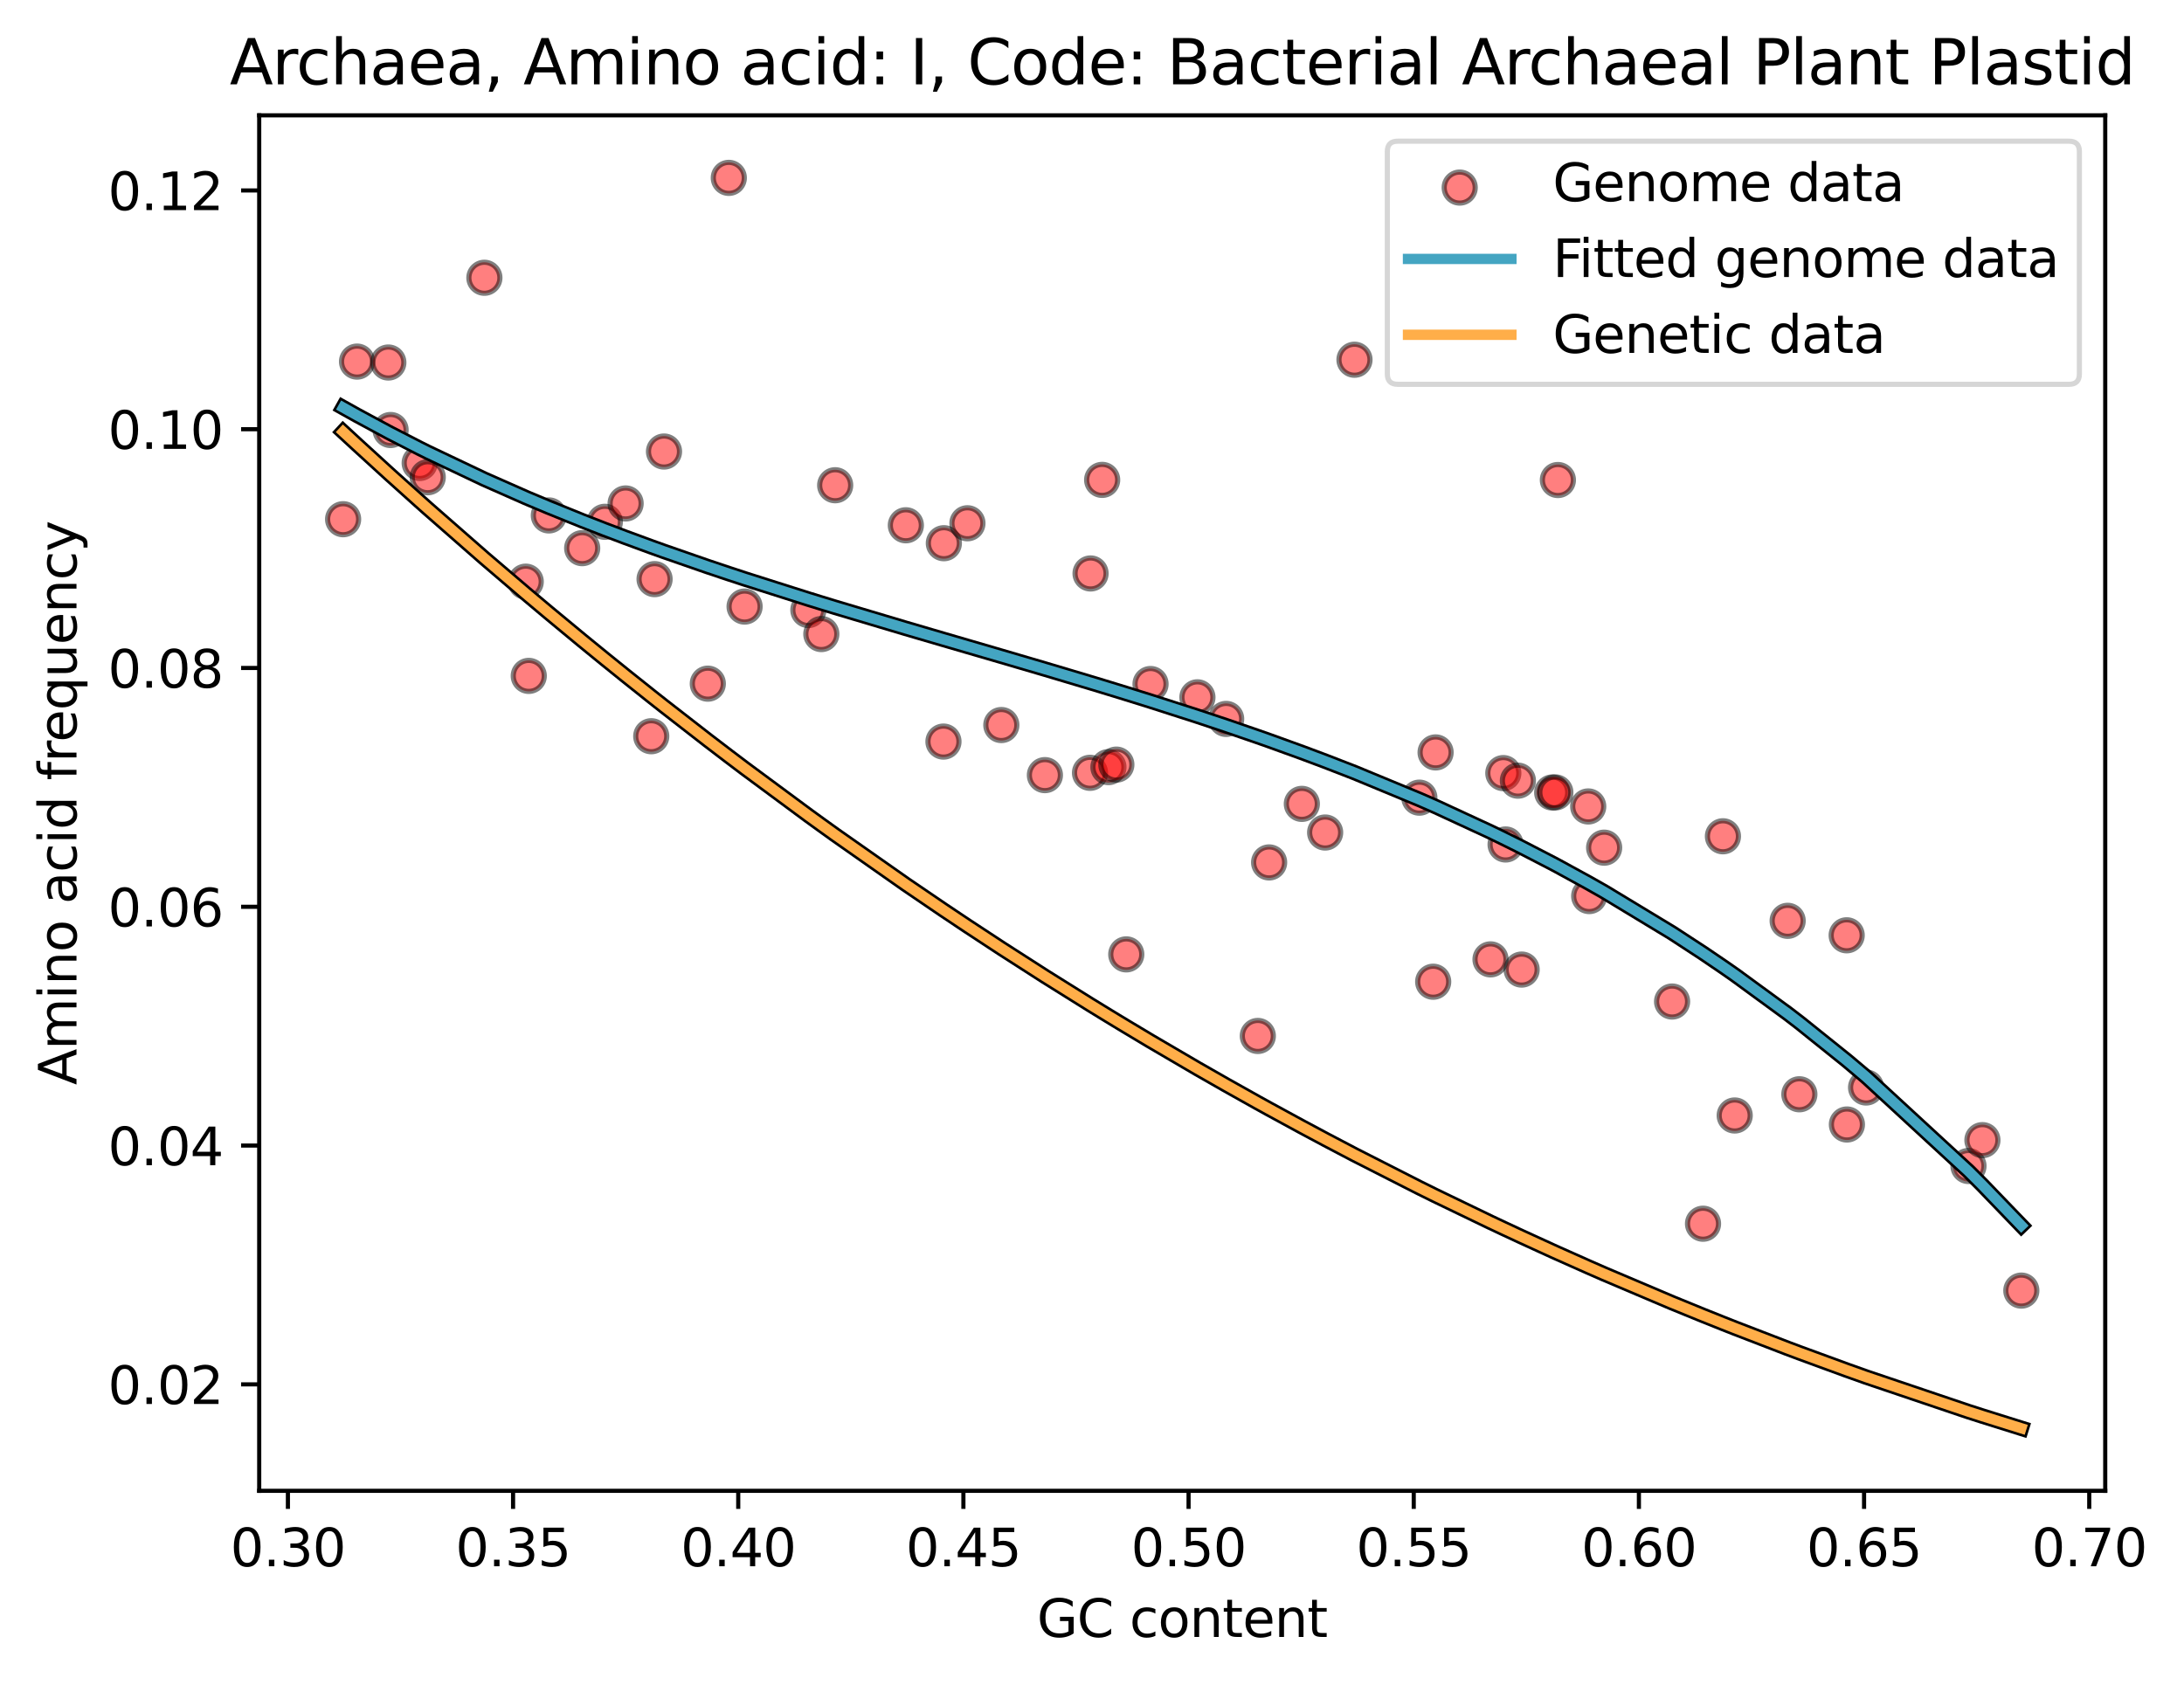<?xml version="1.0" encoding="utf-8" standalone="no"?>
<!DOCTYPE svg PUBLIC "-//W3C//DTD SVG 1.1//EN"
  "http://www.w3.org/Graphics/SVG/1.1/DTD/svg11.dtd">
<svg xmlns:xlink="http://www.w3.org/1999/xlink" width="422.502pt" height="325.986pt" viewBox="0 0 422.502 325.986" xmlns="http://www.w3.org/2000/svg" version="1.1">
 <defs>
  <style type="text/css">*{stroke-linejoin: round; stroke-linecap: butt}</style>
 </defs>
 <g id="figure_1">
  <g id="patch_1">
   <path d="M 0 325.986 
L 422.502 325.986 
L 422.502 0 
L 0 0 
z
" style="fill: #ffffff"/>
  </g>
  <g id="axes_1">
   <g id="patch_2">
    <path d="M 50.144 288.43 
L 407.264 288.43 
L 407.264 22.318 
L 50.144 22.318 
z
" style="fill: #ffffff"/>
   </g>
   <g id="PathCollection_1">
    <defs>
     <path id="mbbd3e4554d" d="M 0 3 
C 0.796 3 1.559 2.684 2.121 2.121 
C 2.684 1.559 3 0.796 3 0 
C 3 -0.796 2.684 -1.559 2.121 -2.121 
C 1.559 -2.684 0.796 -3 0 -3 
C -0.796 -3 -1.559 -2.684 -2.121 -2.121 
C -2.684 -1.559 -3 -0.796 -3 0 
C -3 0.796 -2.684 1.559 -2.121 2.121 
C -1.559 2.684 -0.796 3 0 3 
z
" style="stroke: #000000; stroke-opacity: 0.5"/>
    </defs>
    <g clip-path="url(#peae51a857a)">
     <use xlink:href="#mbbd3e4554d" x="66.376" y="100.455" style="fill: #ff0000; fill-opacity: 0.5; stroke: #000000; stroke-opacity: 0.5"/>
     <use xlink:href="#mbbd3e4554d" x="69.071" y="69.959" style="fill: #ff0000; fill-opacity: 0.5; stroke: #000000; stroke-opacity: 0.5"/>
     <use xlink:href="#mbbd3e4554d" x="75.124" y="70.137" style="fill: #ff0000; fill-opacity: 0.5; stroke: #000000; stroke-opacity: 0.5"/>
     <use xlink:href="#mbbd3e4554d" x="75.56" y="83.196" style="fill: #ff0000; fill-opacity: 0.5; stroke: #000000; stroke-opacity: 0.5"/>
     <use xlink:href="#mbbd3e4554d" x="81.191" y="89.575" style="fill: #ff0000; fill-opacity: 0.5; stroke: #000000; stroke-opacity: 0.5"/>
     <use xlink:href="#mbbd3e4554d" x="82.747" y="92.331" style="fill: #ff0000; fill-opacity: 0.5; stroke: #000000; stroke-opacity: 0.5"/>
     <use xlink:href="#mbbd3e4554d" x="93.706" y="53.741" style="fill: #ff0000; fill-opacity: 0.5; stroke: #000000; stroke-opacity: 0.5"/>
     <use xlink:href="#mbbd3e4554d" x="101.704" y="112.538" style="fill: #ff0000; fill-opacity: 0.5; stroke: #000000; stroke-opacity: 0.5"/>
     <use xlink:href="#mbbd3e4554d" x="102.292" y="130.767" style="fill: #ff0000; fill-opacity: 0.5; stroke: #000000; stroke-opacity: 0.5"/>
     <use xlink:href="#mbbd3e4554d" x="106.176" y="99.722" style="fill: #ff0000; fill-opacity: 0.5; stroke: #000000; stroke-opacity: 0.5"/>
     <use xlink:href="#mbbd3e4554d" x="112.626" y="106.053" style="fill: #ff0000; fill-opacity: 0.5; stroke: #000000; stroke-opacity: 0.5"/>
     <use xlink:href="#mbbd3e4554d" x="117.01" y="100.956" style="fill: #ff0000; fill-opacity: 0.5; stroke: #000000; stroke-opacity: 0.5"/>
     <use xlink:href="#mbbd3e4554d" x="121.029" y="97.406" style="fill: #ff0000; fill-opacity: 0.5; stroke: #000000; stroke-opacity: 0.5"/>
     <use xlink:href="#mbbd3e4554d" x="125.985" y="142.44" style="fill: #ff0000; fill-opacity: 0.5; stroke: #000000; stroke-opacity: 0.5"/>
     <use xlink:href="#mbbd3e4554d" x="126.63" y="112.046" style="fill: #ff0000; fill-opacity: 0.5; stroke: #000000; stroke-opacity: 0.5"/>
     <use xlink:href="#mbbd3e4554d" x="128.455" y="87.361" style="fill: #ff0000; fill-opacity: 0.5; stroke: #000000; stroke-opacity: 0.5"/>
     <use xlink:href="#mbbd3e4554d" x="136.93" y="132.27" style="fill: #ff0000; fill-opacity: 0.5; stroke: #000000; stroke-opacity: 0.5"/>
     <use xlink:href="#mbbd3e4554d" x="140.99" y="34.414" style="fill: #ff0000; fill-opacity: 0.5; stroke: #000000; stroke-opacity: 0.5"/>
     <use xlink:href="#mbbd3e4554d" x="144.044" y="117.354" style="fill: #ff0000; fill-opacity: 0.5; stroke: #000000; stroke-opacity: 0.5"/>
     <use xlink:href="#mbbd3e4554d" x="156.382" y="118.023" style="fill: #ff0000; fill-opacity: 0.5; stroke: #000000; stroke-opacity: 0.5"/>
     <use xlink:href="#mbbd3e4554d" x="158.888" y="122.673" style="fill: #ff0000; fill-opacity: 0.5; stroke: #000000; stroke-opacity: 0.5"/>
     <use xlink:href="#mbbd3e4554d" x="161.566" y="93.881" style="fill: #ff0000; fill-opacity: 0.5; stroke: #000000; stroke-opacity: 0.5"/>
     <use xlink:href="#mbbd3e4554d" x="175.239" y="101.628" style="fill: #ff0000; fill-opacity: 0.5; stroke: #000000; stroke-opacity: 0.5"/>
     <use xlink:href="#mbbd3e4554d" x="182.516" y="143.478" style="fill: #ff0000; fill-opacity: 0.5; stroke: #000000; stroke-opacity: 0.5"/>
     <use xlink:href="#mbbd3e4554d" x="182.592" y="105.097" style="fill: #ff0000; fill-opacity: 0.5; stroke: #000000; stroke-opacity: 0.5"/>
     <use xlink:href="#mbbd3e4554d" x="187.153" y="101.238" style="fill: #ff0000; fill-opacity: 0.5; stroke: #000000; stroke-opacity: 0.5"/>
     <use xlink:href="#mbbd3e4554d" x="193.71" y="140.276" style="fill: #ff0000; fill-opacity: 0.5; stroke: #000000; stroke-opacity: 0.5"/>
     <use xlink:href="#mbbd3e4554d" x="202.139" y="149.966" style="fill: #ff0000; fill-opacity: 0.5; stroke: #000000; stroke-opacity: 0.5"/>
     <use xlink:href="#mbbd3e4554d" x="210.866" y="149.519" style="fill: #ff0000; fill-opacity: 0.5; stroke: #000000; stroke-opacity: 0.5"/>
     <use xlink:href="#mbbd3e4554d" x="210.971" y="110.951" style="fill: #ff0000; fill-opacity: 0.5; stroke: #000000; stroke-opacity: 0.5"/>
     <use xlink:href="#mbbd3e4554d" x="213.216" y="92.846" style="fill: #ff0000; fill-opacity: 0.5; stroke: #000000; stroke-opacity: 0.5"/>
     <use xlink:href="#mbbd3e4554d" x="214.43" y="148.414" style="fill: #ff0000; fill-opacity: 0.5; stroke: #000000; stroke-opacity: 0.5"/>
     <use xlink:href="#mbbd3e4554d" x="215.961" y="147.933" style="fill: #ff0000; fill-opacity: 0.5; stroke: #000000; stroke-opacity: 0.5"/>
     <use xlink:href="#mbbd3e4554d" x="217.88" y="184.648" style="fill: #ff0000; fill-opacity: 0.5; stroke: #000000; stroke-opacity: 0.5"/>
     <use xlink:href="#mbbd3e4554d" x="222.575" y="132.34" style="fill: #ff0000; fill-opacity: 0.5; stroke: #000000; stroke-opacity: 0.5"/>
     <use xlink:href="#mbbd3e4554d" x="231.646" y="134.916" style="fill: #ff0000; fill-opacity: 0.5; stroke: #000000; stroke-opacity: 0.5"/>
     <use xlink:href="#mbbd3e4554d" x="237.202" y="139.092" style="fill: #ff0000; fill-opacity: 0.5; stroke: #000000; stroke-opacity: 0.5"/>
     <use xlink:href="#mbbd3e4554d" x="243.329" y="200.43" style="fill: #ff0000; fill-opacity: 0.5; stroke: #000000; stroke-opacity: 0.5"/>
     <use xlink:href="#mbbd3e4554d" x="245.515" y="166.857" style="fill: #ff0000; fill-opacity: 0.5; stroke: #000000; stroke-opacity: 0.5"/>
     <use xlink:href="#mbbd3e4554d" x="251.846" y="155.53" style="fill: #ff0000; fill-opacity: 0.5; stroke: #000000; stroke-opacity: 0.5"/>
     <use xlink:href="#mbbd3e4554d" x="256.352" y="161.07" style="fill: #ff0000; fill-opacity: 0.5; stroke: #000000; stroke-opacity: 0.5"/>
     <use xlink:href="#mbbd3e4554d" x="262.029" y="69.599" style="fill: #ff0000; fill-opacity: 0.5; stroke: #000000; stroke-opacity: 0.5"/>
     <use xlink:href="#mbbd3e4554d" x="274.577" y="154.325" style="fill: #ff0000; fill-opacity: 0.5; stroke: #000000; stroke-opacity: 0.5"/>
     <use xlink:href="#mbbd3e4554d" x="277.254" y="189.938" style="fill: #ff0000; fill-opacity: 0.5; stroke: #000000; stroke-opacity: 0.5"/>
     <use xlink:href="#mbbd3e4554d" x="277.721" y="145.573" style="fill: #ff0000; fill-opacity: 0.5; stroke: #000000; stroke-opacity: 0.5"/>
     <use xlink:href="#mbbd3e4554d" x="288.345" y="185.614" style="fill: #ff0000; fill-opacity: 0.5; stroke: #000000; stroke-opacity: 0.5"/>
     <use xlink:href="#mbbd3e4554d" x="290.822" y="149.573" style="fill: #ff0000; fill-opacity: 0.5; stroke: #000000; stroke-opacity: 0.5"/>
     <use xlink:href="#mbbd3e4554d" x="291.262" y="163.386" style="fill: #ff0000; fill-opacity: 0.5; stroke: #000000; stroke-opacity: 0.5"/>
     <use xlink:href="#mbbd3e4554d" x="293.639" y="151.037" style="fill: #ff0000; fill-opacity: 0.5; stroke: #000000; stroke-opacity: 0.5"/>
     <use xlink:href="#mbbd3e4554d" x="294.368" y="187.587" style="fill: #ff0000; fill-opacity: 0.5; stroke: #000000; stroke-opacity: 0.5"/>
     <use xlink:href="#mbbd3e4554d" x="300.279" y="153.323" style="fill: #ff0000; fill-opacity: 0.5; stroke: #000000; stroke-opacity: 0.5"/>
     <use xlink:href="#mbbd3e4554d" x="300.884" y="153.308" style="fill: #ff0000; fill-opacity: 0.5; stroke: #000000; stroke-opacity: 0.5"/>
     <use xlink:href="#mbbd3e4554d" x="301.379" y="92.872" style="fill: #ff0000; fill-opacity: 0.5; stroke: #000000; stroke-opacity: 0.5"/>
     <use xlink:href="#mbbd3e4554d" x="307.246" y="156.026" style="fill: #ff0000; fill-opacity: 0.5; stroke: #000000; stroke-opacity: 0.5"/>
     <use xlink:href="#mbbd3e4554d" x="307.433" y="173.365" style="fill: #ff0000; fill-opacity: 0.5; stroke: #000000; stroke-opacity: 0.5"/>
     <use xlink:href="#mbbd3e4554d" x="310.325" y="164.001" style="fill: #ff0000; fill-opacity: 0.5; stroke: #000000; stroke-opacity: 0.5"/>
     <use xlink:href="#mbbd3e4554d" x="323.471" y="193.77" style="fill: #ff0000; fill-opacity: 0.5; stroke: #000000; stroke-opacity: 0.5"/>
     <use xlink:href="#mbbd3e4554d" x="329.455" y="236.758" style="fill: #ff0000; fill-opacity: 0.5; stroke: #000000; stroke-opacity: 0.5"/>
     <use xlink:href="#mbbd3e4554d" x="333.307" y="161.799" style="fill: #ff0000; fill-opacity: 0.5; stroke: #000000; stroke-opacity: 0.5"/>
     <use xlink:href="#mbbd3e4554d" x="335.583" y="215.817" style="fill: #ff0000; fill-opacity: 0.5; stroke: #000000; stroke-opacity: 0.5"/>
     <use xlink:href="#mbbd3e4554d" x="345.829" y="178.155" style="fill: #ff0000; fill-opacity: 0.5; stroke: #000000; stroke-opacity: 0.5"/>
     <use xlink:href="#mbbd3e4554d" x="348.092" y="211.713" style="fill: #ff0000; fill-opacity: 0.5; stroke: #000000; stroke-opacity: 0.5"/>
     <use xlink:href="#mbbd3e4554d" x="357.247" y="180.956" style="fill: #ff0000; fill-opacity: 0.5; stroke: #000000; stroke-opacity: 0.5"/>
     <use xlink:href="#mbbd3e4554d" x="357.29" y="217.56" style="fill: #ff0000; fill-opacity: 0.5; stroke: #000000; stroke-opacity: 0.5"/>
     <use xlink:href="#mbbd3e4554d" x="361.001" y="210.404" style="fill: #ff0000; fill-opacity: 0.5; stroke: #000000; stroke-opacity: 0.5"/>
     <use xlink:href="#mbbd3e4554d" x="380.809" y="225.589" style="fill: #ff0000; fill-opacity: 0.5; stroke: #000000; stroke-opacity: 0.5"/>
     <use xlink:href="#mbbd3e4554d" x="383.505" y="220.586" style="fill: #ff0000; fill-opacity: 0.5; stroke: #000000; stroke-opacity: 0.5"/>
     <use xlink:href="#mbbd3e4554d" x="391.031" y="249.697" style="fill: #ff0000; fill-opacity: 0.5; stroke: #000000; stroke-opacity: 0.5"/>
    </g>
   </g>
   <g id="matplotlib.axis_1">
    <g id="xtick_1">
     <g id="line2d_1">
      <defs>
       <path id="m2bb61e472b" d="M 0 0 
L 0 3.5 
" style="stroke: #000000; stroke-width: 0.8"/>
      </defs>
      <g>
       <use xlink:href="#m2bb61e472b" x="55.696" y="288.43" style="stroke: #000000; stroke-width: 0.8"/>
      </g>
     </g>
     <g id="text_1">
      <!-- 0.30 -->
      <g transform="translate(44.563 303.029) scale(0.1 -0.1)">
       <defs>
        <path id="DejaVuSans-30" d="M 2034 4250 
Q 1547 4250 1301 3770 
Q 1056 3291 1056 2328 
Q 1056 1369 1301 889 
Q 1547 409 2034 409 
Q 2525 409 2770 889 
Q 3016 1369 3016 2328 
Q 3016 3291 2770 3770 
Q 2525 4250 2034 4250 
z
M 2034 4750 
Q 2819 4750 3233 4129 
Q 3647 3509 3647 2328 
Q 3647 1150 3233 529 
Q 2819 -91 2034 -91 
Q 1250 -91 836 529 
Q 422 1150 422 2328 
Q 422 3509 836 4129 
Q 1250 4750 2034 4750 
z
" transform="scale(0.016)"/>
        <path id="DejaVuSans-2e" d="M 684 794 
L 1344 794 
L 1344 0 
L 684 0 
L 684 794 
z
" transform="scale(0.016)"/>
        <path id="DejaVuSans-33" d="M 2597 2516 
Q 3050 2419 3304 2112 
Q 3559 1806 3559 1356 
Q 3559 666 3084 287 
Q 2609 -91 1734 -91 
Q 1441 -91 1130 -33 
Q 819 25 488 141 
L 488 750 
Q 750 597 1062 519 
Q 1375 441 1716 441 
Q 2309 441 2620 675 
Q 2931 909 2931 1356 
Q 2931 1769 2642 2001 
Q 2353 2234 1838 2234 
L 1294 2234 
L 1294 2753 
L 1863 2753 
Q 2328 2753 2575 2939 
Q 2822 3125 2822 3475 
Q 2822 3834 2567 4026 
Q 2313 4219 1838 4219 
Q 1578 4219 1281 4162 
Q 984 4106 628 3988 
L 628 4550 
Q 988 4650 1302 4700 
Q 1616 4750 1894 4750 
Q 2613 4750 3031 4423 
Q 3450 4097 3450 3541 
Q 3450 3153 3228 2886 
Q 3006 2619 2597 2516 
z
" transform="scale(0.016)"/>
       </defs>
       <use xlink:href="#DejaVuSans-30"/>
       <use xlink:href="#DejaVuSans-2e" x="63.623"/>
       <use xlink:href="#DejaVuSans-33" x="95.41"/>
       <use xlink:href="#DejaVuSans-30" x="159.033"/>
      </g>
     </g>
    </g>
    <g id="xtick_2">
     <g id="line2d_2">
      <g>
       <use xlink:href="#m2bb61e472b" x="99.255" y="288.43" style="stroke: #000000; stroke-width: 0.8"/>
      </g>
     </g>
     <g id="text_2">
      <!-- 0.35 -->
      <g transform="translate(88.122 303.029) scale(0.1 -0.1)">
       <defs>
        <path id="DejaVuSans-35" d="M 691 4666 
L 3169 4666 
L 3169 4134 
L 1269 4134 
L 1269 2991 
Q 1406 3038 1543 3061 
Q 1681 3084 1819 3084 
Q 2600 3084 3056 2656 
Q 3513 2228 3513 1497 
Q 3513 744 3044 326 
Q 2575 -91 1722 -91 
Q 1428 -91 1123 -41 
Q 819 9 494 109 
L 494 744 
Q 775 591 1075 516 
Q 1375 441 1709 441 
Q 2250 441 2565 725 
Q 2881 1009 2881 1497 
Q 2881 1984 2565 2268 
Q 2250 2553 1709 2553 
Q 1456 2553 1204 2497 
Q 953 2441 691 2322 
L 691 4666 
z
" transform="scale(0.016)"/>
       </defs>
       <use xlink:href="#DejaVuSans-30"/>
       <use xlink:href="#DejaVuSans-2e" x="63.623"/>
       <use xlink:href="#DejaVuSans-33" x="95.41"/>
       <use xlink:href="#DejaVuSans-35" x="159.033"/>
      </g>
     </g>
    </g>
    <g id="xtick_3">
     <g id="line2d_3">
      <g>
       <use xlink:href="#m2bb61e472b" x="142.814" y="288.43" style="stroke: #000000; stroke-width: 0.8"/>
      </g>
     </g>
     <g id="text_3">
      <!-- 0.40 -->
      <g transform="translate(131.681 303.029) scale(0.1 -0.1)">
       <defs>
        <path id="DejaVuSans-34" d="M 2419 4116 
L 825 1625 
L 2419 1625 
L 2419 4116 
z
M 2253 4666 
L 3047 4666 
L 3047 1625 
L 3713 1625 
L 3713 1100 
L 3047 1100 
L 3047 0 
L 2419 0 
L 2419 1100 
L 313 1100 
L 313 1709 
L 2253 4666 
z
" transform="scale(0.016)"/>
       </defs>
       <use xlink:href="#DejaVuSans-30"/>
       <use xlink:href="#DejaVuSans-2e" x="63.623"/>
       <use xlink:href="#DejaVuSans-34" x="95.41"/>
       <use xlink:href="#DejaVuSans-30" x="159.033"/>
      </g>
     </g>
    </g>
    <g id="xtick_4">
     <g id="line2d_4">
      <g>
       <use xlink:href="#m2bb61e472b" x="186.373" y="288.43" style="stroke: #000000; stroke-width: 0.8"/>
      </g>
     </g>
     <g id="text_4">
      <!-- 0.45 -->
      <g transform="translate(175.241 303.029) scale(0.1 -0.1)">
       <use xlink:href="#DejaVuSans-30"/>
       <use xlink:href="#DejaVuSans-2e" x="63.623"/>
       <use xlink:href="#DejaVuSans-34" x="95.41"/>
       <use xlink:href="#DejaVuSans-35" x="159.033"/>
      </g>
     </g>
    </g>
    <g id="xtick_5">
     <g id="line2d_5">
      <g>
       <use xlink:href="#m2bb61e472b" x="229.933" y="288.43" style="stroke: #000000; stroke-width: 0.8"/>
      </g>
     </g>
     <g id="text_5">
      <!-- 0.50 -->
      <g transform="translate(218.8 303.029) scale(0.1 -0.1)">
       <use xlink:href="#DejaVuSans-30"/>
       <use xlink:href="#DejaVuSans-2e" x="63.623"/>
       <use xlink:href="#DejaVuSans-35" x="95.41"/>
       <use xlink:href="#DejaVuSans-30" x="159.033"/>
      </g>
     </g>
    </g>
    <g id="xtick_6">
     <g id="line2d_6">
      <g>
       <use xlink:href="#m2bb61e472b" x="273.492" y="288.43" style="stroke: #000000; stroke-width: 0.8"/>
      </g>
     </g>
     <g id="text_6">
      <!-- 0.55 -->
      <g transform="translate(262.359 303.029) scale(0.1 -0.1)">
       <use xlink:href="#DejaVuSans-30"/>
       <use xlink:href="#DejaVuSans-2e" x="63.623"/>
       <use xlink:href="#DejaVuSans-35" x="95.41"/>
       <use xlink:href="#DejaVuSans-35" x="159.033"/>
      </g>
     </g>
    </g>
    <g id="xtick_7">
     <g id="line2d_7">
      <g>
       <use xlink:href="#m2bb61e472b" x="317.051" y="288.43" style="stroke: #000000; stroke-width: 0.8"/>
      </g>
     </g>
     <g id="text_7">
      <!-- 0.60 -->
      <g transform="translate(305.918 303.029) scale(0.1 -0.1)">
       <defs>
        <path id="DejaVuSans-36" d="M 2113 2584 
Q 1688 2584 1439 2293 
Q 1191 2003 1191 1497 
Q 1191 994 1439 701 
Q 1688 409 2113 409 
Q 2538 409 2786 701 
Q 3034 994 3034 1497 
Q 3034 2003 2786 2293 
Q 2538 2584 2113 2584 
z
M 3366 4563 
L 3366 3988 
Q 3128 4100 2886 4159 
Q 2644 4219 2406 4219 
Q 1781 4219 1451 3797 
Q 1122 3375 1075 2522 
Q 1259 2794 1537 2939 
Q 1816 3084 2150 3084 
Q 2853 3084 3261 2657 
Q 3669 2231 3669 1497 
Q 3669 778 3244 343 
Q 2819 -91 2113 -91 
Q 1303 -91 875 529 
Q 447 1150 447 2328 
Q 447 3434 972 4092 
Q 1497 4750 2381 4750 
Q 2619 4750 2861 4703 
Q 3103 4656 3366 4563 
z
" transform="scale(0.016)"/>
       </defs>
       <use xlink:href="#DejaVuSans-30"/>
       <use xlink:href="#DejaVuSans-2e" x="63.623"/>
       <use xlink:href="#DejaVuSans-36" x="95.41"/>
       <use xlink:href="#DejaVuSans-30" x="159.033"/>
      </g>
     </g>
    </g>
    <g id="xtick_8">
     <g id="line2d_8">
      <g>
       <use xlink:href="#m2bb61e472b" x="360.61" y="288.43" style="stroke: #000000; stroke-width: 0.8"/>
      </g>
     </g>
     <g id="text_8">
      <!-- 0.65 -->
      <g transform="translate(349.478 303.029) scale(0.1 -0.1)">
       <use xlink:href="#DejaVuSans-30"/>
       <use xlink:href="#DejaVuSans-2e" x="63.623"/>
       <use xlink:href="#DejaVuSans-36" x="95.41"/>
       <use xlink:href="#DejaVuSans-35" x="159.033"/>
      </g>
     </g>
    </g>
    <g id="xtick_9">
     <g id="line2d_9">
      <g>
       <use xlink:href="#m2bb61e472b" x="404.17" y="288.43" style="stroke: #000000; stroke-width: 0.8"/>
      </g>
     </g>
     <g id="text_9">
      <!-- 0.70 -->
      <g transform="translate(393.037 303.029) scale(0.1 -0.1)">
       <defs>
        <path id="DejaVuSans-37" d="M 525 4666 
L 3525 4666 
L 3525 4397 
L 1831 0 
L 1172 0 
L 2766 4134 
L 525 4134 
L 525 4666 
z
" transform="scale(0.016)"/>
       </defs>
       <use xlink:href="#DejaVuSans-30"/>
       <use xlink:href="#DejaVuSans-2e" x="63.623"/>
       <use xlink:href="#DejaVuSans-37" x="95.41"/>
       <use xlink:href="#DejaVuSans-30" x="159.033"/>
      </g>
     </g>
    </g>
    <g id="text_10">
     <!-- GC content -->
     <g transform="translate(200.606 316.707) scale(0.1 -0.1)">
      <defs>
       <path id="DejaVuSans-47" d="M 3809 666 
L 3809 1919 
L 2778 1919 
L 2778 2438 
L 4434 2438 
L 4434 434 
Q 4069 175 3628 42 
Q 3188 -91 2688 -91 
Q 1594 -91 976 548 
Q 359 1188 359 2328 
Q 359 3472 976 4111 
Q 1594 4750 2688 4750 
Q 3144 4750 3555 4637 
Q 3966 4525 4313 4306 
L 4313 3634 
Q 3963 3931 3569 4081 
Q 3175 4231 2741 4231 
Q 1884 4231 1454 3753 
Q 1025 3275 1025 2328 
Q 1025 1384 1454 906 
Q 1884 428 2741 428 
Q 3075 428 3337 486 
Q 3600 544 3809 666 
z
" transform="scale(0.016)"/>
       <path id="DejaVuSans-43" d="M 4122 4306 
L 4122 3641 
Q 3803 3938 3442 4084 
Q 3081 4231 2675 4231 
Q 1875 4231 1450 3742 
Q 1025 3253 1025 2328 
Q 1025 1406 1450 917 
Q 1875 428 2675 428 
Q 3081 428 3442 575 
Q 3803 722 4122 1019 
L 4122 359 
Q 3791 134 3420 21 
Q 3050 -91 2638 -91 
Q 1578 -91 968 557 
Q 359 1206 359 2328 
Q 359 3453 968 4101 
Q 1578 4750 2638 4750 
Q 3056 4750 3426 4639 
Q 3797 4528 4122 4306 
z
" transform="scale(0.016)"/>
       <path id="DejaVuSans-20" transform="scale(0.016)"/>
       <path id="DejaVuSans-63" d="M 3122 3366 
L 3122 2828 
Q 2878 2963 2633 3030 
Q 2388 3097 2138 3097 
Q 1578 3097 1268 2742 
Q 959 2388 959 1747 
Q 959 1106 1268 751 
Q 1578 397 2138 397 
Q 2388 397 2633 464 
Q 2878 531 3122 666 
L 3122 134 
Q 2881 22 2623 -34 
Q 2366 -91 2075 -91 
Q 1284 -91 818 406 
Q 353 903 353 1747 
Q 353 2603 823 3093 
Q 1294 3584 2113 3584 
Q 2378 3584 2631 3529 
Q 2884 3475 3122 3366 
z
" transform="scale(0.016)"/>
       <path id="DejaVuSans-6f" d="M 1959 3097 
Q 1497 3097 1228 2736 
Q 959 2375 959 1747 
Q 959 1119 1226 758 
Q 1494 397 1959 397 
Q 2419 397 2687 759 
Q 2956 1122 2956 1747 
Q 2956 2369 2687 2733 
Q 2419 3097 1959 3097 
z
M 1959 3584 
Q 2709 3584 3137 3096 
Q 3566 2609 3566 1747 
Q 3566 888 3137 398 
Q 2709 -91 1959 -91 
Q 1206 -91 779 398 
Q 353 888 353 1747 
Q 353 2609 779 3096 
Q 1206 3584 1959 3584 
z
" transform="scale(0.016)"/>
       <path id="DejaVuSans-6e" d="M 3513 2113 
L 3513 0 
L 2938 0 
L 2938 2094 
Q 2938 2591 2744 2837 
Q 2550 3084 2163 3084 
Q 1697 3084 1428 2787 
Q 1159 2491 1159 1978 
L 1159 0 
L 581 0 
L 581 3500 
L 1159 3500 
L 1159 2956 
Q 1366 3272 1645 3428 
Q 1925 3584 2291 3584 
Q 2894 3584 3203 3211 
Q 3513 2838 3513 2113 
z
" transform="scale(0.016)"/>
       <path id="DejaVuSans-74" d="M 1172 4494 
L 1172 3500 
L 2356 3500 
L 2356 3053 
L 1172 3053 
L 1172 1153 
Q 1172 725 1289 603 
Q 1406 481 1766 481 
L 2356 481 
L 2356 0 
L 1766 0 
Q 1100 0 847 248 
Q 594 497 594 1153 
L 594 3053 
L 172 3053 
L 172 3500 
L 594 3500 
L 594 4494 
L 1172 4494 
z
" transform="scale(0.016)"/>
       <path id="DejaVuSans-65" d="M 3597 1894 
L 3597 1613 
L 953 1613 
Q 991 1019 1311 708 
Q 1631 397 2203 397 
Q 2534 397 2845 478 
Q 3156 559 3463 722 
L 3463 178 
Q 3153 47 2828 -22 
Q 2503 -91 2169 -91 
Q 1331 -91 842 396 
Q 353 884 353 1716 
Q 353 2575 817 3079 
Q 1281 3584 2069 3584 
Q 2775 3584 3186 3129 
Q 3597 2675 3597 1894 
z
M 3022 2063 
Q 3016 2534 2758 2815 
Q 2500 3097 2075 3097 
Q 1594 3097 1305 2825 
Q 1016 2553 972 2059 
L 3022 2063 
z
" transform="scale(0.016)"/>
      </defs>
      <use xlink:href="#DejaVuSans-47"/>
      <use xlink:href="#DejaVuSans-43" x="77.49"/>
      <use xlink:href="#DejaVuSans-20" x="147.314"/>
      <use xlink:href="#DejaVuSans-63" x="179.102"/>
      <use xlink:href="#DejaVuSans-6f" x="234.082"/>
      <use xlink:href="#DejaVuSans-6e" x="295.264"/>
      <use xlink:href="#DejaVuSans-74" x="358.643"/>
      <use xlink:href="#DejaVuSans-65" x="397.852"/>
      <use xlink:href="#DejaVuSans-6e" x="459.375"/>
      <use xlink:href="#DejaVuSans-74" x="522.754"/>
     </g>
    </g>
   </g>
   <g id="matplotlib.axis_2">
    <g id="ytick_1">
     <g id="line2d_10">
      <defs>
       <path id="ma507de80f7" d="M 0 0 
L -3.5 0 
" style="stroke: #000000; stroke-width: 0.8"/>
      </defs>
      <g>
       <use xlink:href="#ma507de80f7" x="50.144" y="267.833" style="stroke: #000000; stroke-width: 0.8"/>
      </g>
     </g>
     <g id="text_11">
      <!-- 0.02 -->
      <g transform="translate(20.878 271.632) scale(0.1 -0.1)">
       <defs>
        <path id="DejaVuSans-32" d="M 1228 531 
L 3431 531 
L 3431 0 
L 469 0 
L 469 531 
Q 828 903 1448 1529 
Q 2069 2156 2228 2338 
Q 2531 2678 2651 2914 
Q 2772 3150 2772 3378 
Q 2772 3750 2511 3984 
Q 2250 4219 1831 4219 
Q 1534 4219 1204 4116 
Q 875 4013 500 3803 
L 500 4441 
Q 881 4594 1212 4672 
Q 1544 4750 1819 4750 
Q 2544 4750 2975 4387 
Q 3406 4025 3406 3419 
Q 3406 3131 3298 2873 
Q 3191 2616 2906 2266 
Q 2828 2175 2409 1742 
Q 1991 1309 1228 531 
z
" transform="scale(0.016)"/>
       </defs>
       <use xlink:href="#DejaVuSans-30"/>
       <use xlink:href="#DejaVuSans-2e" x="63.623"/>
       <use xlink:href="#DejaVuSans-30" x="95.41"/>
       <use xlink:href="#DejaVuSans-32" x="159.033"/>
      </g>
     </g>
    </g>
    <g id="ytick_2">
     <g id="line2d_11">
      <g>
       <use xlink:href="#ma507de80f7" x="50.144" y="221.635" style="stroke: #000000; stroke-width: 0.8"/>
      </g>
     </g>
     <g id="text_12">
      <!-- 0.04 -->
      <g transform="translate(20.878 225.435) scale(0.1 -0.1)">
       <use xlink:href="#DejaVuSans-30"/>
       <use xlink:href="#DejaVuSans-2e" x="63.623"/>
       <use xlink:href="#DejaVuSans-30" x="95.41"/>
       <use xlink:href="#DejaVuSans-34" x="159.033"/>
      </g>
     </g>
    </g>
    <g id="ytick_3">
     <g id="line2d_12">
      <g>
       <use xlink:href="#ma507de80f7" x="50.144" y="175.438" style="stroke: #000000; stroke-width: 0.8"/>
      </g>
     </g>
     <g id="text_13">
      <!-- 0.06 -->
      <g transform="translate(20.878 179.237) scale(0.1 -0.1)">
       <use xlink:href="#DejaVuSans-30"/>
       <use xlink:href="#DejaVuSans-2e" x="63.623"/>
       <use xlink:href="#DejaVuSans-30" x="95.41"/>
       <use xlink:href="#DejaVuSans-36" x="159.033"/>
      </g>
     </g>
    </g>
    <g id="ytick_4">
     <g id="line2d_13">
      <g>
       <use xlink:href="#ma507de80f7" x="50.144" y="129.24" style="stroke: #000000; stroke-width: 0.8"/>
      </g>
     </g>
     <g id="text_14">
      <!-- 0.08 -->
      <g transform="translate(20.878 133.04) scale(0.1 -0.1)">
       <defs>
        <path id="DejaVuSans-38" d="M 2034 2216 
Q 1584 2216 1326 1975 
Q 1069 1734 1069 1313 
Q 1069 891 1326 650 
Q 1584 409 2034 409 
Q 2484 409 2743 651 
Q 3003 894 3003 1313 
Q 3003 1734 2745 1975 
Q 2488 2216 2034 2216 
z
M 1403 2484 
Q 997 2584 770 2862 
Q 544 3141 544 3541 
Q 544 4100 942 4425 
Q 1341 4750 2034 4750 
Q 2731 4750 3128 4425 
Q 3525 4100 3525 3541 
Q 3525 3141 3298 2862 
Q 3072 2584 2669 2484 
Q 3125 2378 3379 2068 
Q 3634 1759 3634 1313 
Q 3634 634 3220 271 
Q 2806 -91 2034 -91 
Q 1263 -91 848 271 
Q 434 634 434 1313 
Q 434 1759 690 2068 
Q 947 2378 1403 2484 
z
M 1172 3481 
Q 1172 3119 1398 2916 
Q 1625 2713 2034 2713 
Q 2441 2713 2670 2916 
Q 2900 3119 2900 3481 
Q 2900 3844 2670 4047 
Q 2441 4250 2034 4250 
Q 1625 4250 1398 4047 
Q 1172 3844 1172 3481 
z
" transform="scale(0.016)"/>
       </defs>
       <use xlink:href="#DejaVuSans-30"/>
       <use xlink:href="#DejaVuSans-2e" x="63.623"/>
       <use xlink:href="#DejaVuSans-30" x="95.41"/>
       <use xlink:href="#DejaVuSans-38" x="159.033"/>
      </g>
     </g>
    </g>
    <g id="ytick_5">
     <g id="line2d_14">
      <g>
       <use xlink:href="#ma507de80f7" x="50.144" y="83.043" style="stroke: #000000; stroke-width: 0.8"/>
      </g>
     </g>
     <g id="text_15">
      <!-- 0.10 -->
      <g transform="translate(20.878 86.842) scale(0.1 -0.1)">
       <defs>
        <path id="DejaVuSans-31" d="M 794 531 
L 1825 531 
L 1825 4091 
L 703 3866 
L 703 4441 
L 1819 4666 
L 2450 4666 
L 2450 531 
L 3481 531 
L 3481 0 
L 794 0 
L 794 531 
z
" transform="scale(0.016)"/>
       </defs>
       <use xlink:href="#DejaVuSans-30"/>
       <use xlink:href="#DejaVuSans-2e" x="63.623"/>
       <use xlink:href="#DejaVuSans-31" x="95.41"/>
       <use xlink:href="#DejaVuSans-30" x="159.033"/>
      </g>
     </g>
    </g>
    <g id="ytick_6">
     <g id="line2d_15">
      <g>
       <use xlink:href="#ma507de80f7" x="50.144" y="36.846" style="stroke: #000000; stroke-width: 0.8"/>
      </g>
     </g>
     <g id="text_16">
      <!-- 0.12 -->
      <g transform="translate(20.878 40.645) scale(0.1 -0.1)">
       <use xlink:href="#DejaVuSans-30"/>
       <use xlink:href="#DejaVuSans-2e" x="63.623"/>
       <use xlink:href="#DejaVuSans-31" x="95.41"/>
       <use xlink:href="#DejaVuSans-32" x="159.033"/>
      </g>
     </g>
    </g>
    <g id="text_17">
     <!-- Amino acid frequency -->
     <g transform="translate(14.798 209.913) rotate(-90) scale(0.1 -0.1)">
      <defs>
       <path id="DejaVuSans-41" d="M 2188 4044 
L 1331 1722 
L 3047 1722 
L 2188 4044 
z
M 1831 4666 
L 2547 4666 
L 4325 0 
L 3669 0 
L 3244 1197 
L 1141 1197 
L 716 0 
L 50 0 
L 1831 4666 
z
" transform="scale(0.016)"/>
       <path id="DejaVuSans-6d" d="M 3328 2828 
Q 3544 3216 3844 3400 
Q 4144 3584 4550 3584 
Q 5097 3584 5394 3201 
Q 5691 2819 5691 2113 
L 5691 0 
L 5113 0 
L 5113 2094 
Q 5113 2597 4934 2840 
Q 4756 3084 4391 3084 
Q 3944 3084 3684 2787 
Q 3425 2491 3425 1978 
L 3425 0 
L 2847 0 
L 2847 2094 
Q 2847 2600 2669 2842 
Q 2491 3084 2119 3084 
Q 1678 3084 1418 2786 
Q 1159 2488 1159 1978 
L 1159 0 
L 581 0 
L 581 3500 
L 1159 3500 
L 1159 2956 
Q 1356 3278 1631 3431 
Q 1906 3584 2284 3584 
Q 2666 3584 2933 3390 
Q 3200 3197 3328 2828 
z
" transform="scale(0.016)"/>
       <path id="DejaVuSans-69" d="M 603 3500 
L 1178 3500 
L 1178 0 
L 603 0 
L 603 3500 
z
M 603 4863 
L 1178 4863 
L 1178 4134 
L 603 4134 
L 603 4863 
z
" transform="scale(0.016)"/>
       <path id="DejaVuSans-61" d="M 2194 1759 
Q 1497 1759 1228 1600 
Q 959 1441 959 1056 
Q 959 750 1161 570 
Q 1363 391 1709 391 
Q 2188 391 2477 730 
Q 2766 1069 2766 1631 
L 2766 1759 
L 2194 1759 
z
M 3341 1997 
L 3341 0 
L 2766 0 
L 2766 531 
Q 2569 213 2275 61 
Q 1981 -91 1556 -91 
Q 1019 -91 701 211 
Q 384 513 384 1019 
Q 384 1609 779 1909 
Q 1175 2209 1959 2209 
L 2766 2209 
L 2766 2266 
Q 2766 2663 2505 2880 
Q 2244 3097 1772 3097 
Q 1472 3097 1187 3025 
Q 903 2953 641 2809 
L 641 3341 
Q 956 3463 1253 3523 
Q 1550 3584 1831 3584 
Q 2591 3584 2966 3190 
Q 3341 2797 3341 1997 
z
" transform="scale(0.016)"/>
       <path id="DejaVuSans-64" d="M 2906 2969 
L 2906 4863 
L 3481 4863 
L 3481 0 
L 2906 0 
L 2906 525 
Q 2725 213 2448 61 
Q 2172 -91 1784 -91 
Q 1150 -91 751 415 
Q 353 922 353 1747 
Q 353 2572 751 3078 
Q 1150 3584 1784 3584 
Q 2172 3584 2448 3432 
Q 2725 3281 2906 2969 
z
M 947 1747 
Q 947 1113 1208 752 
Q 1469 391 1925 391 
Q 2381 391 2643 752 
Q 2906 1113 2906 1747 
Q 2906 2381 2643 2742 
Q 2381 3103 1925 3103 
Q 1469 3103 1208 2742 
Q 947 2381 947 1747 
z
" transform="scale(0.016)"/>
       <path id="DejaVuSans-66" d="M 2375 4863 
L 2375 4384 
L 1825 4384 
Q 1516 4384 1395 4259 
Q 1275 4134 1275 3809 
L 1275 3500 
L 2222 3500 
L 2222 3053 
L 1275 3053 
L 1275 0 
L 697 0 
L 697 3053 
L 147 3053 
L 147 3500 
L 697 3500 
L 697 3744 
Q 697 4328 969 4595 
Q 1241 4863 1831 4863 
L 2375 4863 
z
" transform="scale(0.016)"/>
       <path id="DejaVuSans-72" d="M 2631 2963 
Q 2534 3019 2420 3045 
Q 2306 3072 2169 3072 
Q 1681 3072 1420 2755 
Q 1159 2438 1159 1844 
L 1159 0 
L 581 0 
L 581 3500 
L 1159 3500 
L 1159 2956 
Q 1341 3275 1631 3429 
Q 1922 3584 2338 3584 
Q 2397 3584 2469 3576 
Q 2541 3569 2628 3553 
L 2631 2963 
z
" transform="scale(0.016)"/>
       <path id="DejaVuSans-71" d="M 947 1747 
Q 947 1113 1208 752 
Q 1469 391 1925 391 
Q 2381 391 2643 752 
Q 2906 1113 2906 1747 
Q 2906 2381 2643 2742 
Q 2381 3103 1925 3103 
Q 1469 3103 1208 2742 
Q 947 2381 947 1747 
z
M 2906 525 
Q 2725 213 2448 61 
Q 2172 -91 1784 -91 
Q 1150 -91 751 415 
Q 353 922 353 1747 
Q 353 2572 751 3078 
Q 1150 3584 1784 3584 
Q 2172 3584 2448 3432 
Q 2725 3281 2906 2969 
L 2906 3500 
L 3481 3500 
L 3481 -1331 
L 2906 -1331 
L 2906 525 
z
" transform="scale(0.016)"/>
       <path id="DejaVuSans-75" d="M 544 1381 
L 544 3500 
L 1119 3500 
L 1119 1403 
Q 1119 906 1312 657 
Q 1506 409 1894 409 
Q 2359 409 2629 706 
Q 2900 1003 2900 1516 
L 2900 3500 
L 3475 3500 
L 3475 0 
L 2900 0 
L 2900 538 
Q 2691 219 2414 64 
Q 2138 -91 1772 -91 
Q 1169 -91 856 284 
Q 544 659 544 1381 
z
M 1991 3584 
L 1991 3584 
z
" transform="scale(0.016)"/>
       <path id="DejaVuSans-79" d="M 2059 -325 
Q 1816 -950 1584 -1140 
Q 1353 -1331 966 -1331 
L 506 -1331 
L 506 -850 
L 844 -850 
Q 1081 -850 1212 -737 
Q 1344 -625 1503 -206 
L 1606 56 
L 191 3500 
L 800 3500 
L 1894 763 
L 2988 3500 
L 3597 3500 
L 2059 -325 
z
" transform="scale(0.016)"/>
      </defs>
      <use xlink:href="#DejaVuSans-41"/>
      <use xlink:href="#DejaVuSans-6d" x="68.408"/>
      <use xlink:href="#DejaVuSans-69" x="165.82"/>
      <use xlink:href="#DejaVuSans-6e" x="193.604"/>
      <use xlink:href="#DejaVuSans-6f" x="256.982"/>
      <use xlink:href="#DejaVuSans-20" x="318.164"/>
      <use xlink:href="#DejaVuSans-61" x="349.951"/>
      <use xlink:href="#DejaVuSans-63" x="411.23"/>
      <use xlink:href="#DejaVuSans-69" x="466.211"/>
      <use xlink:href="#DejaVuSans-64" x="493.994"/>
      <use xlink:href="#DejaVuSans-20" x="557.471"/>
      <use xlink:href="#DejaVuSans-66" x="589.258"/>
      <use xlink:href="#DejaVuSans-72" x="624.463"/>
      <use xlink:href="#DejaVuSans-65" x="663.326"/>
      <use xlink:href="#DejaVuSans-71" x="724.85"/>
      <use xlink:href="#DejaVuSans-75" x="788.326"/>
      <use xlink:href="#DejaVuSans-65" x="851.705"/>
      <use xlink:href="#DejaVuSans-6e" x="913.229"/>
      <use xlink:href="#DejaVuSans-63" x="976.607"/>
      <use xlink:href="#DejaVuSans-79" x="1031.588"/>
     </g>
    </g>
   </g>
   <g id="line2d_16">
    <path d="M 66.376 78.851 
L 69.071 80.356 
L 75.124 83.622 
L 75.56 83.851 
L 81.191 86.741 
L 82.747 87.517 
L 93.706 92.723 
L 101.704 96.254 
L 102.292 96.506 
L 106.176 98.138 
L 112.626 100.75 
L 117.01 102.458 
L 121.029 103.979 
L 125.985 105.8 
L 126.63 106.033 
L 128.455 106.687 
L 136.93 109.63 
L 140.99 110.99 
L 144.044 111.995 
L 156.382 115.91 
L 158.888 116.681 
L 161.566 117.498 
L 175.239 121.577 
L 182.516 123.708 
L 182.592 123.73 
L 187.153 125.06 
L 193.71 126.972 
L 202.139 129.446 
L 210.866 132.05 
L 210.971 132.081 
L 213.216 132.761 
L 214.43 133.131 
L 215.961 133.599 
L 217.88 134.19 
L 222.575 135.653 
L 231.646 138.565 
L 237.202 140.414 
L 243.329 142.521 
L 245.515 143.291 
L 251.846 145.581 
L 256.352 147.269 
L 262.029 149.471 
L 274.577 154.668 
L 277.254 155.84 
L 277.721 156.047 
L 288.345 160.962 
L 290.822 162.168 
L 291.262 162.385 
L 293.639 163.568 
L 294.368 163.936 
L 300.279 166.994 
L 300.884 167.316 
L 301.379 167.58 
L 307.246 170.789 
L 307.433 170.895 
L 310.325 172.536 
L 323.471 180.493 
L 329.455 184.401 
L 333.307 187.017 
L 335.583 188.601 
L 345.829 196.091 
L 348.092 197.828 
L 357.247 205.173 
L 357.29 205.208 
L 361.001 208.337 
L 380.809 226.592 
L 383.505 229.29 
L 391.031 237.105 
" clip-path="url(#peae51a857a)" style="fill: none; stroke: #000000; stroke-width: 3; stroke-linecap: square"/>
   </g>
   <g id="line2d_17">
    <path d="M 66.376 78.851 
L 69.071 80.356 
L 75.124 83.622 
L 75.56 83.851 
L 81.191 86.741 
L 82.747 87.517 
L 93.706 92.723 
L 101.704 96.254 
L 102.292 96.506 
L 106.176 98.138 
L 112.626 100.75 
L 117.01 102.458 
L 121.029 103.979 
L 125.985 105.8 
L 126.63 106.033 
L 128.455 106.687 
L 136.93 109.63 
L 140.99 110.99 
L 144.044 111.995 
L 156.382 115.91 
L 158.888 116.681 
L 161.566 117.498 
L 175.239 121.577 
L 182.516 123.708 
L 182.592 123.73 
L 187.153 125.06 
L 193.71 126.972 
L 202.139 129.446 
L 210.866 132.05 
L 210.971 132.081 
L 213.216 132.761 
L 214.43 133.131 
L 215.961 133.599 
L 217.88 134.19 
L 222.575 135.653 
L 231.646 138.565 
L 237.202 140.414 
L 243.329 142.521 
L 245.515 143.291 
L 251.846 145.581 
L 256.352 147.269 
L 262.029 149.471 
L 274.577 154.668 
L 277.254 155.84 
L 277.721 156.047 
L 288.345 160.962 
L 290.822 162.168 
L 291.262 162.385 
L 293.639 163.568 
L 294.368 163.936 
L 300.279 166.994 
L 300.884 167.316 
L 301.379 167.58 
L 307.246 170.789 
L 307.433 170.895 
L 310.325 172.536 
L 323.471 180.493 
L 329.455 184.401 
L 333.307 187.017 
L 335.583 188.601 
L 345.829 196.091 
L 348.092 197.828 
L 357.247 205.173 
L 357.29 205.208 
L 361.001 208.337 
L 380.809 226.592 
L 383.505 229.29 
L 391.031 237.105 
" clip-path="url(#peae51a857a)" style="fill: none; stroke: #44a5c2; stroke-width: 2; stroke-linecap: square"/>
   </g>
   <g id="line2d_18">
    <path d="M 66.376 83.54 
L 69.071 86.027 
L 75.124 91.553 
L 75.56 91.948 
L 81.191 97.007 
L 82.747 98.392 
L 93.706 107.99 
L 101.704 114.824 
L 102.292 115.321 
L 106.176 118.582 
L 112.626 123.925 
L 117.01 127.503 
L 121.029 130.747 
L 125.985 134.698 
L 126.63 135.209 
L 128.455 136.648 
L 136.93 143.236 
L 140.99 146.337 
L 144.044 148.647 
L 156.382 157.777 
L 158.888 159.592 
L 161.566 161.518 
L 175.239 171.116 
L 182.516 176.069 
L 182.592 176.12 
L 187.153 179.168 
L 193.71 183.477 
L 202.139 188.891 
L 210.866 194.348 
L 210.971 194.412 
L 213.216 195.791 
L 214.43 196.533 
L 215.961 197.465 
L 217.88 198.625 
L 222.575 201.436 
L 231.646 206.746 
L 237.202 209.921 
L 243.329 213.355 
L 245.515 214.563 
L 251.846 218.012 
L 256.352 220.422 
L 262.029 223.405 
L 274.577 229.792 
L 277.254 231.118 
L 277.721 231.348 
L 288.345 236.476 
L 290.822 237.643 
L 291.262 237.849 
L 293.639 238.957 
L 294.368 239.295 
L 300.279 242.001 
L 300.884 242.275 
L 301.379 242.498 
L 307.246 245.113 
L 307.433 245.196 
L 310.325 246.463 
L 323.471 252.043 
L 329.455 254.488 
L 333.307 256.03 
L 335.583 256.931 
L 345.829 260.879 
L 348.092 261.729 
L 357.247 265.082 
L 357.29 265.097 
L 361.001 266.419 
L 380.809 273.112 
L 383.505 273.977 
L 391.031 276.334 
" clip-path="url(#peae51a857a)" style="fill: none; stroke: #000000; stroke-width: 3; stroke-linecap: square"/>
   </g>
   <g id="line2d_19">
    <path d="M 66.376 83.54 
L 69.071 86.027 
L 75.124 91.553 
L 75.56 91.948 
L 81.191 97.007 
L 82.747 98.392 
L 93.706 107.99 
L 101.704 114.824 
L 102.292 115.321 
L 106.176 118.582 
L 112.626 123.925 
L 117.01 127.503 
L 121.029 130.747 
L 125.985 134.698 
L 126.63 135.209 
L 128.455 136.648 
L 136.93 143.236 
L 140.99 146.337 
L 144.044 148.647 
L 156.382 157.777 
L 158.888 159.592 
L 161.566 161.518 
L 175.239 171.116 
L 182.516 176.069 
L 182.592 176.12 
L 187.153 179.168 
L 193.71 183.477 
L 202.139 188.891 
L 210.866 194.348 
L 210.971 194.412 
L 213.216 195.791 
L 214.43 196.533 
L 215.961 197.465 
L 217.88 198.625 
L 222.575 201.436 
L 231.646 206.746 
L 237.202 209.921 
L 243.329 213.355 
L 245.515 214.563 
L 251.846 218.012 
L 256.352 220.422 
L 262.029 223.405 
L 274.577 229.792 
L 277.254 231.118 
L 277.721 231.348 
L 288.345 236.476 
L 290.822 237.643 
L 291.262 237.849 
L 293.639 238.957 
L 294.368 239.295 
L 300.279 242.001 
L 300.884 242.275 
L 301.379 242.498 
L 307.246 245.113 
L 307.433 245.196 
L 310.325 246.463 
L 323.471 252.043 
L 329.455 254.488 
L 333.307 256.03 
L 335.583 256.931 
L 345.829 260.879 
L 348.092 261.729 
L 357.247 265.082 
L 357.29 265.097 
L 361.001 266.419 
L 380.809 273.112 
L 383.505 273.977 
L 391.031 276.334 
" clip-path="url(#peae51a857a)" style="fill: none; stroke: #ffae49; stroke-width: 2; stroke-linecap: square"/>
   </g>
   <g id="patch_3">
    <path d="M 50.144 288.43 
L 50.144 22.318 
" style="fill: none; stroke: #000000; stroke-width: 0.8; stroke-linejoin: miter; stroke-linecap: square"/>
   </g>
   <g id="patch_4">
    <path d="M 407.264 288.43 
L 407.264 22.318 
" style="fill: none; stroke: #000000; stroke-width: 0.8; stroke-linejoin: miter; stroke-linecap: square"/>
   </g>
   <g id="patch_5">
    <path d="M 50.144 288.43 
L 407.264 288.43 
" style="fill: none; stroke: #000000; stroke-width: 0.8; stroke-linejoin: miter; stroke-linecap: square"/>
   </g>
   <g id="patch_6">
    <path d="M 50.144 22.318 
L 407.264 22.318 
" style="fill: none; stroke: #000000; stroke-width: 0.8; stroke-linejoin: miter; stroke-linecap: square"/>
   </g>
   <g id="text_18">
    <!-- Archaea, Amino acid: I, Code: Bacterial Archaeal Plant Plastid -->
    <g transform="translate(44.441 16.318) scale(0.12 -0.12)">
     <defs>
      <path id="DejaVuSans-68" d="M 3513 2113 
L 3513 0 
L 2938 0 
L 2938 2094 
Q 2938 2591 2744 2837 
Q 2550 3084 2163 3084 
Q 1697 3084 1428 2787 
Q 1159 2491 1159 1978 
L 1159 0 
L 581 0 
L 581 4863 
L 1159 4863 
L 1159 2956 
Q 1366 3272 1645 3428 
Q 1925 3584 2291 3584 
Q 2894 3584 3203 3211 
Q 3513 2838 3513 2113 
z
" transform="scale(0.016)"/>
      <path id="DejaVuSans-2c" d="M 750 794 
L 1409 794 
L 1409 256 
L 897 -744 
L 494 -744 
L 750 256 
L 750 794 
z
" transform="scale(0.016)"/>
      <path id="DejaVuSans-3a" d="M 750 794 
L 1409 794 
L 1409 0 
L 750 0 
L 750 794 
z
M 750 3309 
L 1409 3309 
L 1409 2516 
L 750 2516 
L 750 3309 
z
" transform="scale(0.016)"/>
      <path id="DejaVuSans-49" d="M 628 4666 
L 1259 4666 
L 1259 0 
L 628 0 
L 628 4666 
z
" transform="scale(0.016)"/>
      <path id="DejaVuSans-42" d="M 1259 2228 
L 1259 519 
L 2272 519 
Q 2781 519 3026 730 
Q 3272 941 3272 1375 
Q 3272 1813 3026 2020 
Q 2781 2228 2272 2228 
L 1259 2228 
z
M 1259 4147 
L 1259 2741 
L 2194 2741 
Q 2656 2741 2882 2914 
Q 3109 3088 3109 3444 
Q 3109 3797 2882 3972 
Q 2656 4147 2194 4147 
L 1259 4147 
z
M 628 4666 
L 2241 4666 
Q 2963 4666 3353 4366 
Q 3744 4066 3744 3513 
Q 3744 3084 3544 2831 
Q 3344 2578 2956 2516 
Q 3422 2416 3680 2098 
Q 3938 1781 3938 1306 
Q 3938 681 3513 340 
Q 3088 0 2303 0 
L 628 0 
L 628 4666 
z
" transform="scale(0.016)"/>
      <path id="DejaVuSans-6c" d="M 603 4863 
L 1178 4863 
L 1178 0 
L 603 0 
L 603 4863 
z
" transform="scale(0.016)"/>
      <path id="DejaVuSans-50" d="M 1259 4147 
L 1259 2394 
L 2053 2394 
Q 2494 2394 2734 2622 
Q 2975 2850 2975 3272 
Q 2975 3691 2734 3919 
Q 2494 4147 2053 4147 
L 1259 4147 
z
M 628 4666 
L 2053 4666 
Q 2838 4666 3239 4311 
Q 3641 3956 3641 3272 
Q 3641 2581 3239 2228 
Q 2838 1875 2053 1875 
L 1259 1875 
L 1259 0 
L 628 0 
L 628 4666 
z
" transform="scale(0.016)"/>
      <path id="DejaVuSans-73" d="M 2834 3397 
L 2834 2853 
Q 2591 2978 2328 3040 
Q 2066 3103 1784 3103 
Q 1356 3103 1142 2972 
Q 928 2841 928 2578 
Q 928 2378 1081 2264 
Q 1234 2150 1697 2047 
L 1894 2003 
Q 2506 1872 2764 1633 
Q 3022 1394 3022 966 
Q 3022 478 2636 193 
Q 2250 -91 1575 -91 
Q 1294 -91 989 -36 
Q 684 19 347 128 
L 347 722 
Q 666 556 975 473 
Q 1284 391 1588 391 
Q 1994 391 2212 530 
Q 2431 669 2431 922 
Q 2431 1156 2273 1281 
Q 2116 1406 1581 1522 
L 1381 1569 
Q 847 1681 609 1914 
Q 372 2147 372 2553 
Q 372 3047 722 3315 
Q 1072 3584 1716 3584 
Q 2034 3584 2315 3537 
Q 2597 3491 2834 3397 
z
" transform="scale(0.016)"/>
     </defs>
     <use xlink:href="#DejaVuSans-41"/>
     <use xlink:href="#DejaVuSans-72" x="68.408"/>
     <use xlink:href="#DejaVuSans-63" x="107.271"/>
     <use xlink:href="#DejaVuSans-68" x="162.252"/>
     <use xlink:href="#DejaVuSans-61" x="225.631"/>
     <use xlink:href="#DejaVuSans-65" x="286.91"/>
     <use xlink:href="#DejaVuSans-61" x="348.434"/>
     <use xlink:href="#DejaVuSans-2c" x="409.713"/>
     <use xlink:href="#DejaVuSans-20" x="441.5"/>
     <use xlink:href="#DejaVuSans-41" x="473.287"/>
     <use xlink:href="#DejaVuSans-6d" x="541.695"/>
     <use xlink:href="#DejaVuSans-69" x="639.107"/>
     <use xlink:href="#DejaVuSans-6e" x="666.891"/>
     <use xlink:href="#DejaVuSans-6f" x="730.27"/>
     <use xlink:href="#DejaVuSans-20" x="791.451"/>
     <use xlink:href="#DejaVuSans-61" x="823.238"/>
     <use xlink:href="#DejaVuSans-63" x="884.518"/>
     <use xlink:href="#DejaVuSans-69" x="939.498"/>
     <use xlink:href="#DejaVuSans-64" x="967.281"/>
     <use xlink:href="#DejaVuSans-3a" x="1030.758"/>
     <use xlink:href="#DejaVuSans-20" x="1064.449"/>
     <use xlink:href="#DejaVuSans-49" x="1096.236"/>
     <use xlink:href="#DejaVuSans-2c" x="1125.729"/>
     <use xlink:href="#DejaVuSans-20" x="1157.516"/>
     <use xlink:href="#DejaVuSans-43" x="1189.303"/>
     <use xlink:href="#DejaVuSans-6f" x="1259.127"/>
     <use xlink:href="#DejaVuSans-64" x="1320.309"/>
     <use xlink:href="#DejaVuSans-65" x="1383.785"/>
     <use xlink:href="#DejaVuSans-3a" x="1445.309"/>
     <use xlink:href="#DejaVuSans-20" x="1479"/>
     <use xlink:href="#DejaVuSans-42" x="1510.787"/>
     <use xlink:href="#DejaVuSans-61" x="1579.391"/>
     <use xlink:href="#DejaVuSans-63" x="1640.67"/>
     <use xlink:href="#DejaVuSans-74" x="1695.65"/>
     <use xlink:href="#DejaVuSans-65" x="1734.859"/>
     <use xlink:href="#DejaVuSans-72" x="1796.383"/>
     <use xlink:href="#DejaVuSans-69" x="1837.496"/>
     <use xlink:href="#DejaVuSans-61" x="1865.279"/>
     <use xlink:href="#DejaVuSans-6c" x="1926.559"/>
     <use xlink:href="#DejaVuSans-20" x="1954.342"/>
     <use xlink:href="#DejaVuSans-41" x="1986.129"/>
     <use xlink:href="#DejaVuSans-72" x="2054.537"/>
     <use xlink:href="#DejaVuSans-63" x="2093.4"/>
     <use xlink:href="#DejaVuSans-68" x="2148.381"/>
     <use xlink:href="#DejaVuSans-61" x="2211.76"/>
     <use xlink:href="#DejaVuSans-65" x="2273.039"/>
     <use xlink:href="#DejaVuSans-61" x="2334.562"/>
     <use xlink:href="#DejaVuSans-6c" x="2395.842"/>
     <use xlink:href="#DejaVuSans-20" x="2423.625"/>
     <use xlink:href="#DejaVuSans-50" x="2455.412"/>
     <use xlink:href="#DejaVuSans-6c" x="2515.715"/>
     <use xlink:href="#DejaVuSans-61" x="2543.498"/>
     <use xlink:href="#DejaVuSans-6e" x="2604.777"/>
     <use xlink:href="#DejaVuSans-74" x="2668.156"/>
     <use xlink:href="#DejaVuSans-20" x="2707.365"/>
     <use xlink:href="#DejaVuSans-50" x="2739.152"/>
     <use xlink:href="#DejaVuSans-6c" x="2799.455"/>
     <use xlink:href="#DejaVuSans-61" x="2827.238"/>
     <use xlink:href="#DejaVuSans-73" x="2888.518"/>
     <use xlink:href="#DejaVuSans-74" x="2940.617"/>
     <use xlink:href="#DejaVuSans-69" x="2979.826"/>
     <use xlink:href="#DejaVuSans-64" x="3007.609"/>
    </g>
   </g>
   <g id="legend_1">
    <g id="patch_7">
     <path d="M 270.384 74.353 
L 400.264 74.353 
Q 402.264 74.353 402.264 72.353 
L 402.264 29.318 
Q 402.264 27.318 400.264 27.318 
L 270.384 27.318 
Q 268.384 27.318 268.384 29.318 
L 268.384 72.353 
Q 268.384 74.353 270.384 74.353 
z
" style="fill: #ffffff; opacity: 0.8; stroke: #cccccc; stroke-linejoin: miter"/>
    </g>
    <g id="PathCollection_2">
     <g>
      <use xlink:href="#mbbd3e4554d" x="282.384" y="36.292" style="fill: #ff0000; fill-opacity: 0.5; stroke: #000000; stroke-opacity: 0.5"/>
     </g>
    </g>
    <g id="text_19">
     <!-- Genome data -->
     <g transform="translate(300.384 38.917) scale(0.1 -0.1)">
      <use xlink:href="#DejaVuSans-47"/>
      <use xlink:href="#DejaVuSans-65" x="77.49"/>
      <use xlink:href="#DejaVuSans-6e" x="139.014"/>
      <use xlink:href="#DejaVuSans-6f" x="202.393"/>
      <use xlink:href="#DejaVuSans-6d" x="263.574"/>
      <use xlink:href="#DejaVuSans-65" x="360.986"/>
      <use xlink:href="#DejaVuSans-20" x="422.51"/>
      <use xlink:href="#DejaVuSans-64" x="454.297"/>
      <use xlink:href="#DejaVuSans-61" x="517.773"/>
      <use xlink:href="#DejaVuSans-74" x="579.053"/>
      <use xlink:href="#DejaVuSans-61" x="618.262"/>
     </g>
    </g>
    <g id="line2d_20">
     <path d="M 272.384 50.095 
L 282.384 50.095 
L 292.384 50.095 
" style="fill: none; stroke: #44a5c2; stroke-width: 2; stroke-linecap: square"/>
    </g>
    <g id="text_20">
     <!-- Fitted genome data -->
     <g transform="translate(300.384 53.595) scale(0.1 -0.1)">
      <defs>
       <path id="DejaVuSans-46" d="M 628 4666 
L 3309 4666 
L 3309 4134 
L 1259 4134 
L 1259 2759 
L 3109 2759 
L 3109 2228 
L 1259 2228 
L 1259 0 
L 628 0 
L 628 4666 
z
" transform="scale(0.016)"/>
       <path id="DejaVuSans-67" d="M 2906 1791 
Q 2906 2416 2648 2759 
Q 2391 3103 1925 3103 
Q 1463 3103 1205 2759 
Q 947 2416 947 1791 
Q 947 1169 1205 825 
Q 1463 481 1925 481 
Q 2391 481 2648 825 
Q 2906 1169 2906 1791 
z
M 3481 434 
Q 3481 -459 3084 -895 
Q 2688 -1331 1869 -1331 
Q 1566 -1331 1297 -1286 
Q 1028 -1241 775 -1147 
L 775 -588 
Q 1028 -725 1275 -790 
Q 1522 -856 1778 -856 
Q 2344 -856 2625 -561 
Q 2906 -266 2906 331 
L 2906 616 
Q 2728 306 2450 153 
Q 2172 0 1784 0 
Q 1141 0 747 490 
Q 353 981 353 1791 
Q 353 2603 747 3093 
Q 1141 3584 1784 3584 
Q 2172 3584 2450 3431 
Q 2728 3278 2906 2969 
L 2906 3500 
L 3481 3500 
L 3481 434 
z
" transform="scale(0.016)"/>
      </defs>
      <use xlink:href="#DejaVuSans-46"/>
      <use xlink:href="#DejaVuSans-69" x="50.27"/>
      <use xlink:href="#DejaVuSans-74" x="78.053"/>
      <use xlink:href="#DejaVuSans-74" x="117.262"/>
      <use xlink:href="#DejaVuSans-65" x="156.471"/>
      <use xlink:href="#DejaVuSans-64" x="217.994"/>
      <use xlink:href="#DejaVuSans-20" x="281.471"/>
      <use xlink:href="#DejaVuSans-67" x="313.258"/>
      <use xlink:href="#DejaVuSans-65" x="376.734"/>
      <use xlink:href="#DejaVuSans-6e" x="438.258"/>
      <use xlink:href="#DejaVuSans-6f" x="501.637"/>
      <use xlink:href="#DejaVuSans-6d" x="562.818"/>
      <use xlink:href="#DejaVuSans-65" x="660.23"/>
      <use xlink:href="#DejaVuSans-20" x="721.754"/>
      <use xlink:href="#DejaVuSans-64" x="753.541"/>
      <use xlink:href="#DejaVuSans-61" x="817.018"/>
      <use xlink:href="#DejaVuSans-74" x="878.297"/>
      <use xlink:href="#DejaVuSans-61" x="917.506"/>
     </g>
    </g>
    <g id="line2d_21">
     <path d="M 272.384 64.773 
L 282.384 64.773 
L 292.384 64.773 
" style="fill: none; stroke: #ffae49; stroke-width: 2; stroke-linecap: square"/>
    </g>
    <g id="text_21">
     <!-- Genetic data -->
     <g transform="translate(300.384 68.273) scale(0.1 -0.1)">
      <use xlink:href="#DejaVuSans-47"/>
      <use xlink:href="#DejaVuSans-65" x="77.49"/>
      <use xlink:href="#DejaVuSans-6e" x="139.014"/>
      <use xlink:href="#DejaVuSans-65" x="202.393"/>
      <use xlink:href="#DejaVuSans-74" x="263.916"/>
      <use xlink:href="#DejaVuSans-69" x="303.125"/>
      <use xlink:href="#DejaVuSans-63" x="330.908"/>
      <use xlink:href="#DejaVuSans-20" x="385.889"/>
      <use xlink:href="#DejaVuSans-64" x="417.676"/>
      <use xlink:href="#DejaVuSans-61" x="481.152"/>
      <use xlink:href="#DejaVuSans-74" x="542.432"/>
      <use xlink:href="#DejaVuSans-61" x="581.641"/>
     </g>
    </g>
   </g>
  </g>
 </g>
 <defs>
  <clipPath id="peae51a857a">
   <rect x="50.144" y="22.318" width="357.12" height="266.112"/>
  </clipPath>
 </defs>
</svg>

